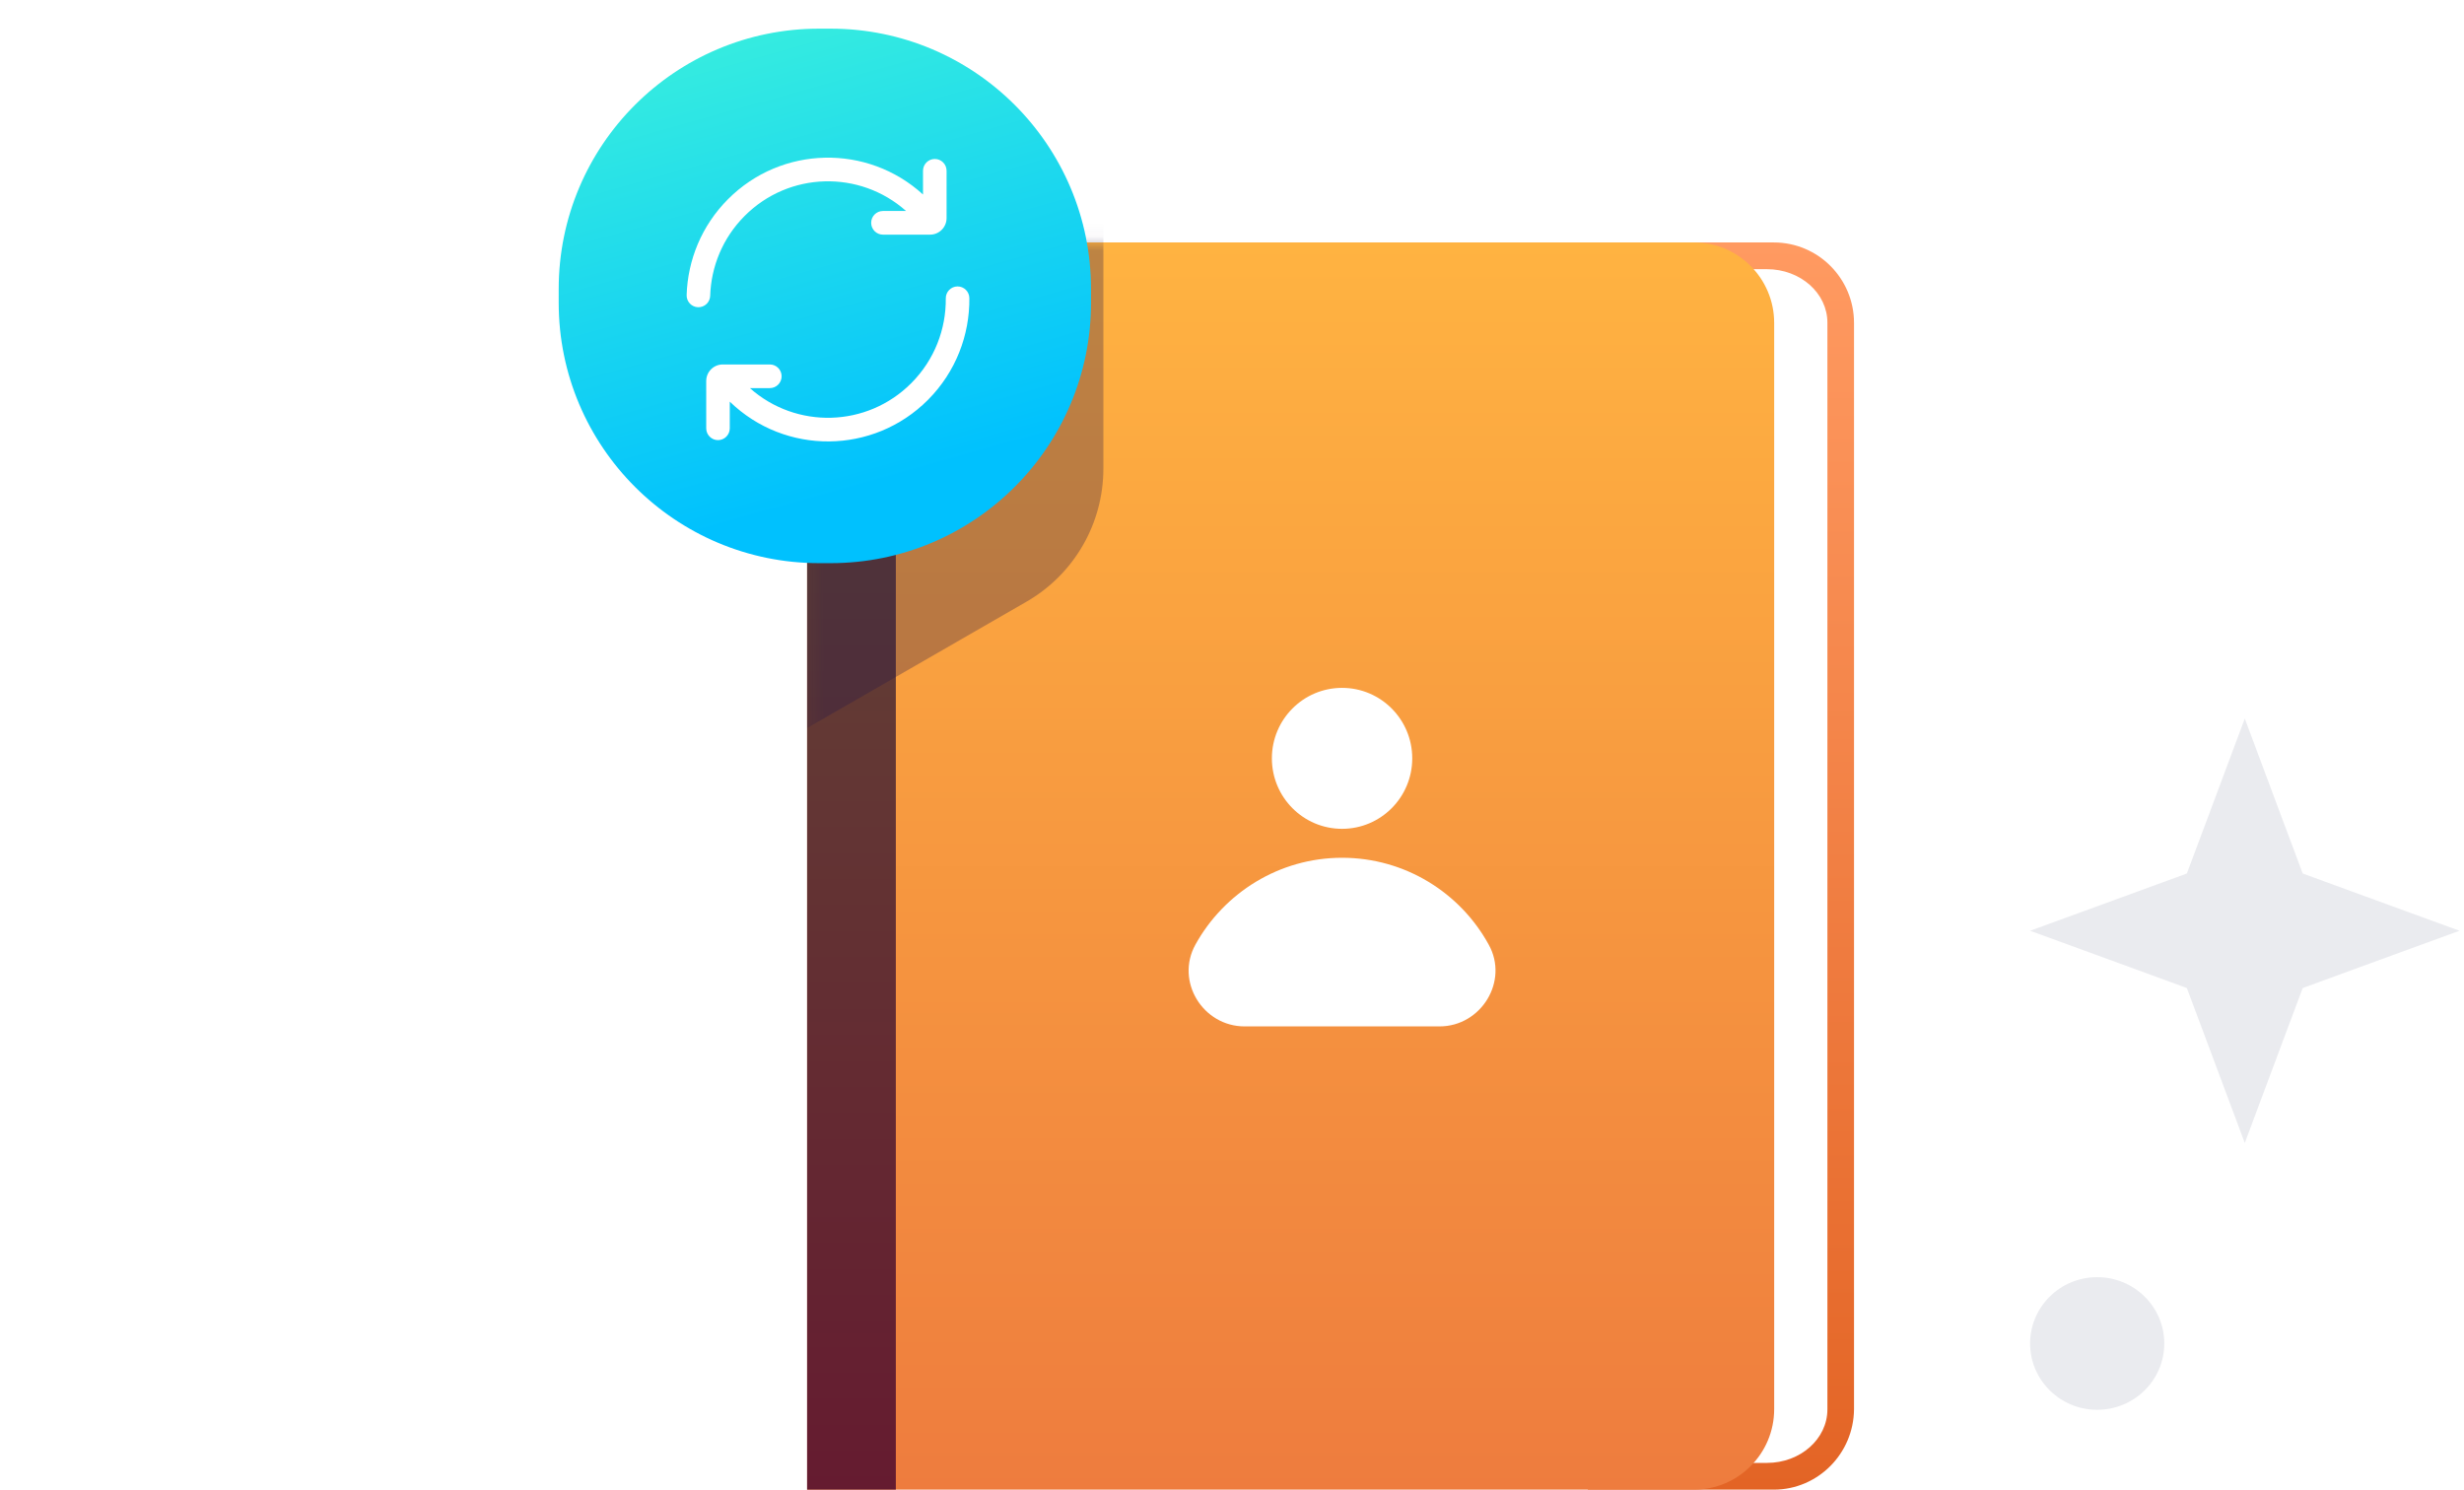 <svg width="172" height="104" viewBox="0 0 172 104" fill="none" xmlns="http://www.w3.org/2000/svg">
<path d="M123.824 104H110.841V16.927H123.824C126.915 16.927 129.42 19.443 129.42 22.547V98.38C129.4 101.484 126.895 104 123.824 104Z" fill="url(#paint0_linear_26090_10656)"/>
<path d="M127.562 98.402C127.562 100.463 125.674 102.134 123.344 102.134H108.983V18.793H123.344C125.674 18.793 127.562 20.463 127.562 22.524V98.402Z" fill="white"/>
<path d="M118.25 104H56.341V16.927H118.25C121.341 16.927 123.847 19.443 123.847 22.547V98.38C123.847 101.484 121.341 104 118.25 104Z" fill="url(#paint1_linear_26090_10656)"/>
<path d="M93.683 57.865C96.389 57.865 98.582 55.662 98.582 52.944C98.582 50.227 96.389 48.024 93.683 48.024C90.977 48.024 88.784 50.227 88.784 52.944C88.784 55.662 90.977 57.865 93.683 57.865Z" fill="white"/>
<path d="M86.881 71.659C83.972 71.659 82.026 68.518 83.447 65.948C85.438 62.346 89.287 59.886 93.683 59.886C98.079 59.886 101.929 62.324 103.919 65.948C105.341 68.496 103.394 71.659 100.485 71.659H86.881Z" fill="white"/>
<path d="M62.534 16.927H56.341V104H62.534V16.927Z" fill="url(#paint2_linear_26090_10656)"/>
<mask id="mask0_26090_10656" style="mask-type:alpha" maskUnits="userSpaceOnUse" x="56" y="16" width="54" height="50">
<rect width="52.919" height="48.868" transform="matrix(-1 0 0 1 109.259 16.927)" fill="#C4C4C4"/>
</mask>
<g mask="url(#mask0_26090_10656)">
<g opacity="0.3" filter="url(#filter0_f_26090_10656)">
<path d="M77.021 2.572L56.34 16.927V50.829L71.654 42.009C74.975 40.096 77.021 36.556 77.021 32.724V2.572Z" fill="#221548"/>
</g>
</g>
<path d="M76.159 20.182C76.159 10.14 68.019 2 57.977 2L57.182 2C47.14 2 39 10.14 39 20.182L39 21.135C39 31.177 47.14 39.317 57.182 39.317L57.977 39.317C68.019 39.317 76.159 31.177 76.159 21.135L76.159 20.182Z" fill="url(#paint3_linear_26090_10656)"/>
<path d="M63.247 14.73C60.016 11.857 55.073 11.972 51.98 15.076C50.44 16.621 49.639 18.625 49.575 20.65C49.561 21.106 49.181 21.463 48.727 21.449C48.273 21.435 47.916 21.053 47.931 20.598C48.007 18.17 48.97 15.762 50.817 13.909C54.559 10.153 60.558 10.043 64.431 13.579V11.924C64.431 11.468 64.8 11.098 65.254 11.098C65.708 11.098 66.076 11.468 66.076 11.924V15.226C66.076 15.864 65.561 16.382 64.925 16.382H61.635C61.181 16.382 60.812 16.012 60.812 15.556C60.812 15.1 61.181 14.73 61.635 14.73H63.247Z" fill="white"/>
<path d="M67.666 20.814C67.662 20.358 67.29 19.992 66.835 19.997C66.381 20.002 66.017 20.375 66.021 20.831C66.042 22.972 65.24 25.117 63.612 26.75C60.519 29.855 55.576 29.97 52.346 27.096H53.739C54.193 27.096 54.561 26.726 54.561 26.27C54.561 25.814 54.193 25.445 53.739 25.445H50.449C49.813 25.445 49.298 25.962 49.298 26.601L49.298 29.902C49.298 30.358 49.666 30.728 50.12 30.728C50.574 30.728 50.942 30.358 50.942 29.902L50.942 28.041C54.806 31.786 60.962 31.744 64.776 27.918C66.728 25.958 67.692 23.381 67.666 20.814Z" fill="white"/>
<path opacity="0.45" d="M146.395 98.426C148.981 98.426 151.078 96.353 151.078 93.796C151.078 91.239 148.981 89.166 146.395 89.166C143.808 89.166 141.712 91.239 141.712 93.796C141.712 96.353 143.808 98.426 146.395 98.426Z" fill="#D2D4DC"/>
<path opacity="0.45" d="M171.684 64.982L164.191 62.246L160.742 60.984L159.465 57.574L156.698 50.166L153.93 57.574L152.653 60.984L149.205 62.246L141.712 64.982L149.205 67.718L152.653 68.981L153.93 72.39L156.698 79.798L159.465 72.39L160.742 68.981L164.191 67.718L171.684 64.982Z" fill="#D2D4DC"/>
<defs>
<filter id="filter0_f_26090_10656" x="53.305" y="-0.463" width="26.752" height="54.328" filterUnits="userSpaceOnUse" color-interpolation-filters="sRGB">
<feFlood flood-opacity="0" result="BackgroundImageFix"/>
<feBlend mode="normal" in="SourceGraphic" in2="BackgroundImageFix" result="shape"/>
<feGaussianBlur stdDeviation="1.518" result="effect1_foregroundBlur_26090_10656"/>
</filter>
<linearGradient id="paint0_linear_26090_10656" x1="120.131" y1="16.927" x2="120.131" y2="104" gradientUnits="userSpaceOnUse">
<stop stop-color="#FF9A61"/>
<stop offset="1" stop-color="#E36425"/>
</linearGradient>
<linearGradient id="paint1_linear_26090_10656" x1="90.283" y1="16.927" x2="90.283" y2="104" gradientUnits="userSpaceOnUse">
<stop stop-color="#FFB341"/>
<stop offset="1" stop-color="#EE7C3E"/>
</linearGradient>
<linearGradient id="paint2_linear_26090_10656" x1="59.437" y1="16.927" x2="59.437" y2="104" gradientUnits="userSpaceOnUse">
<stop stop-color="#614B37"/>
<stop offset="1" stop-color="#651B30"/>
</linearGradient>
<linearGradient id="paint3_linear_26090_10656" x1="41.858" y1="-9.123" x2="54.463" y2="35.701" gradientUnits="userSpaceOnUse">
<stop stop-color="#4CFED3"/>
<stop offset="1" stop-color="#00C1FE"/>
</linearGradient>
</defs>
</svg>
